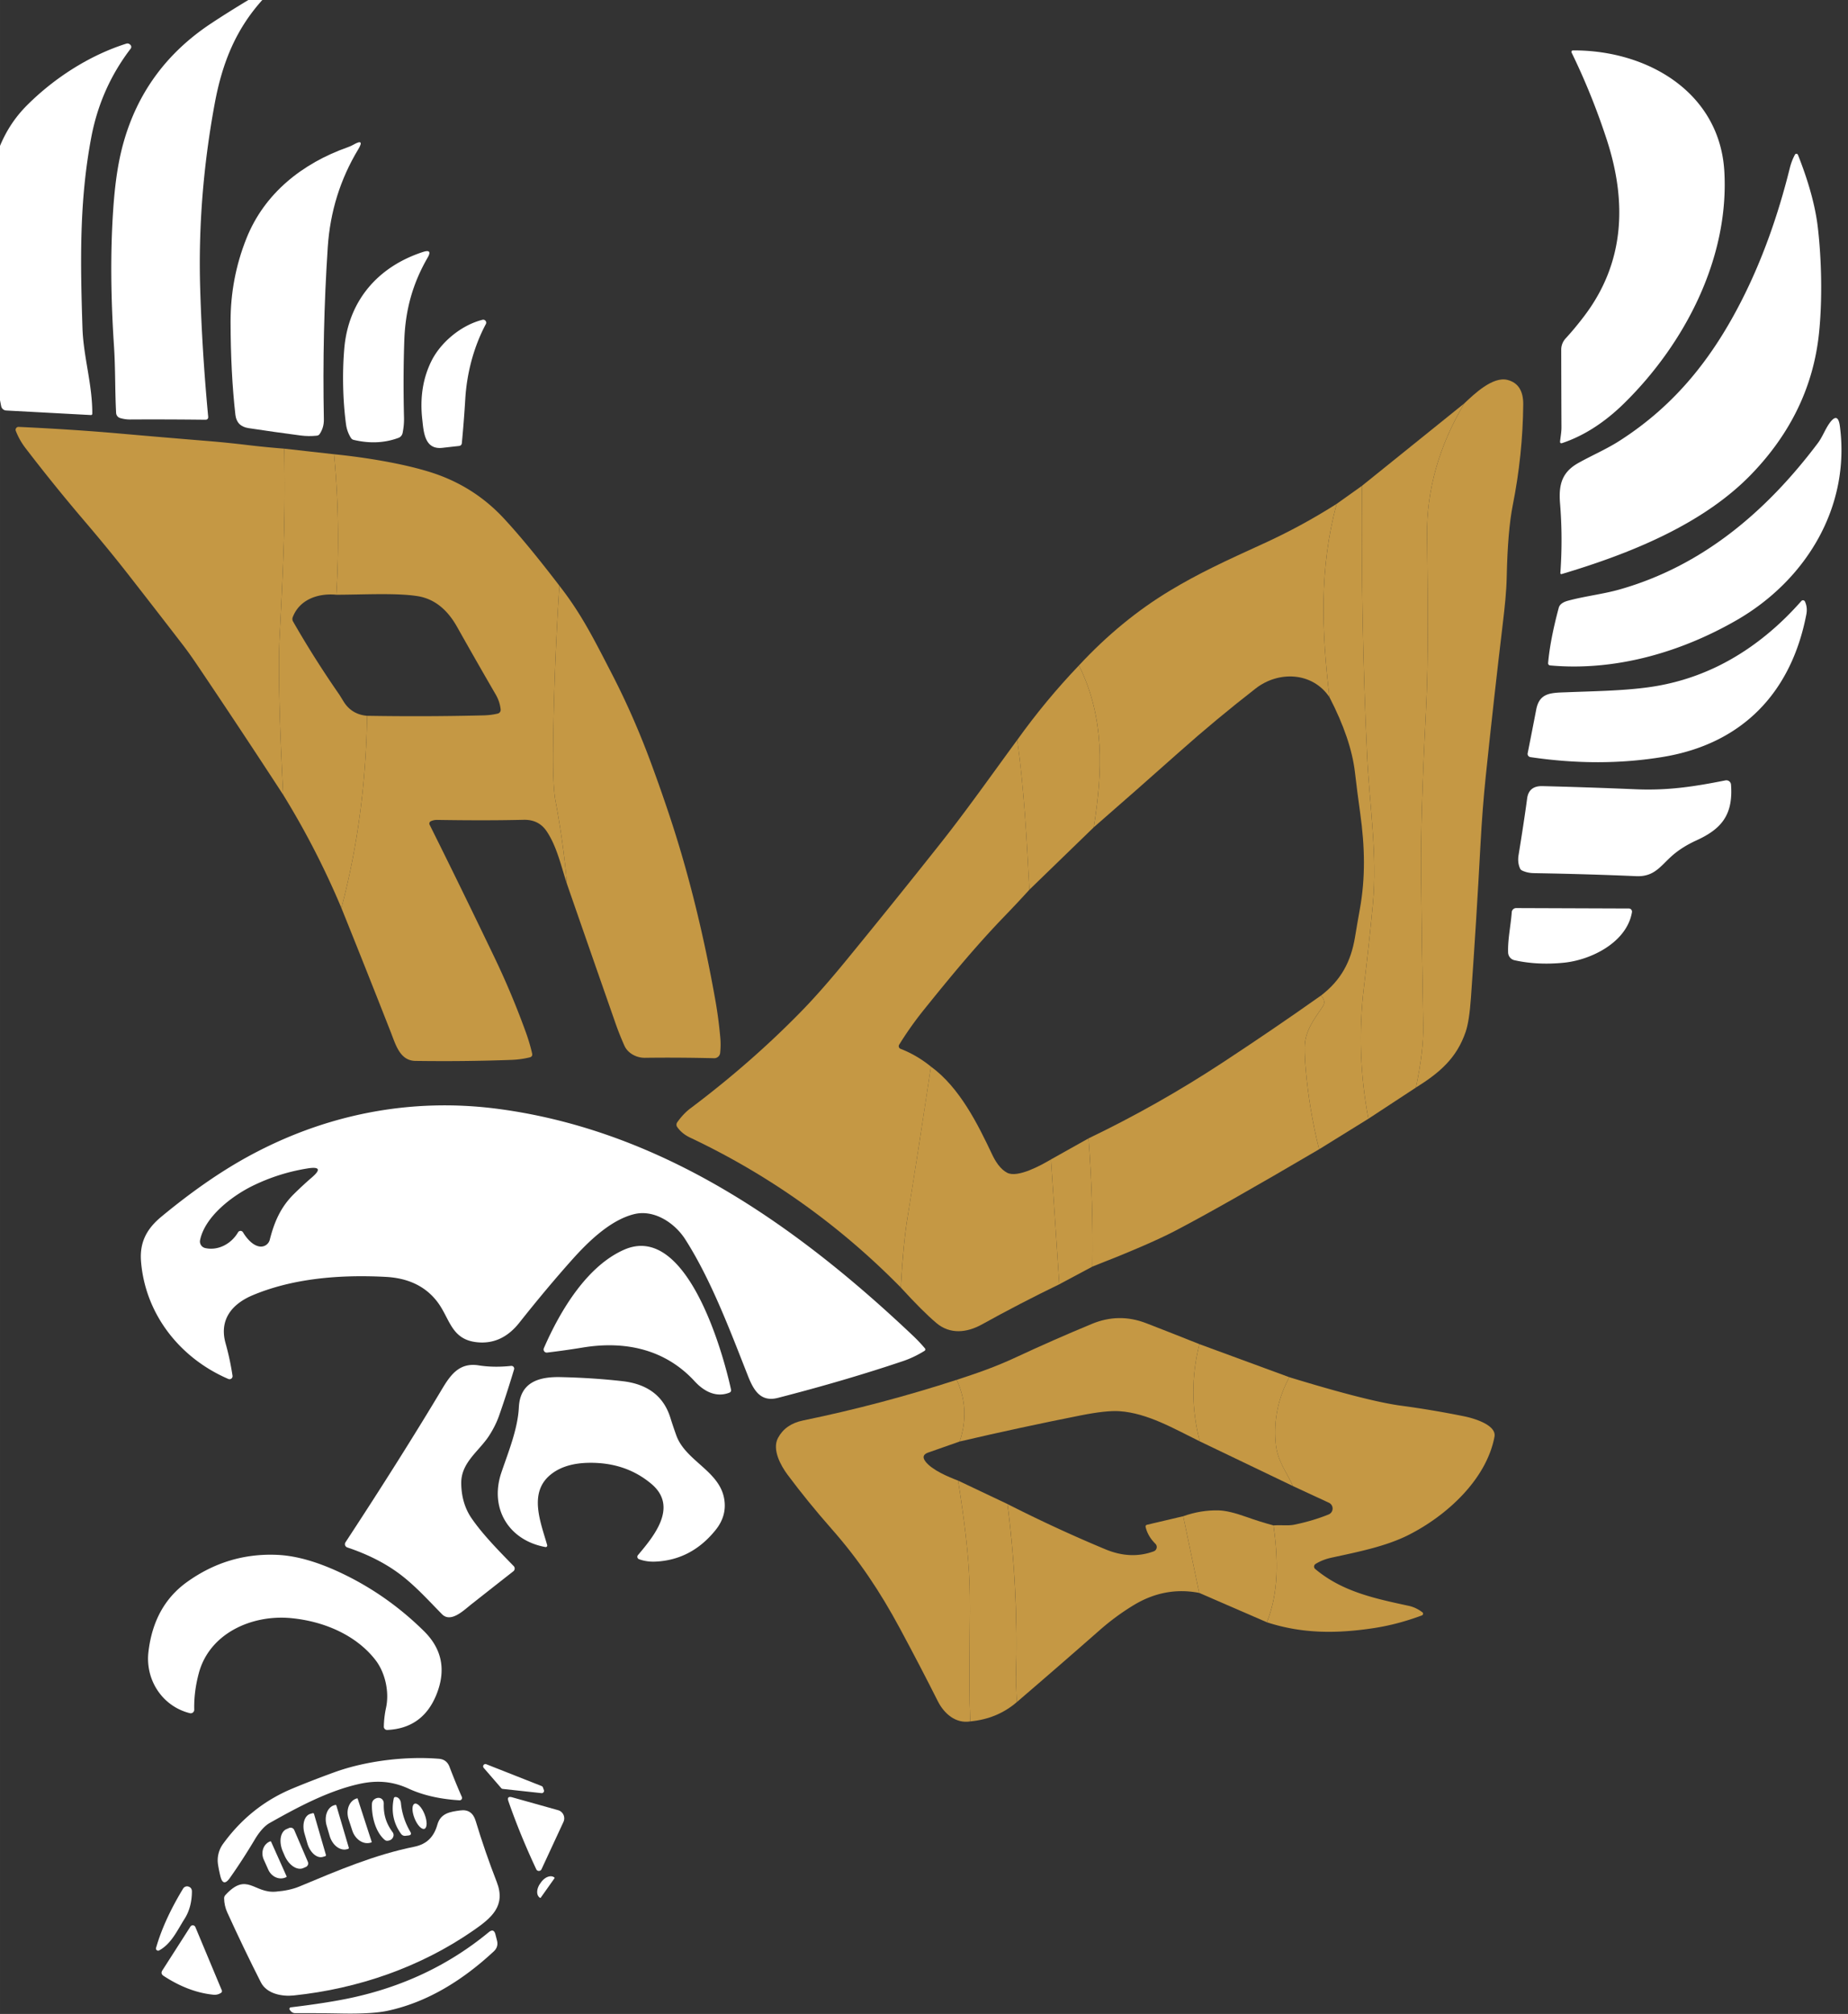 <?xml version="1.0" encoding="UTF-8" standalone="no"?>
<!-- Created with Inkscape (http://www.inkscape.org/) -->

<svg
   width="540.701"
   height="589.134"
   viewBox="0 0 143.06 155.875"
   version="1.1"
   id="svg5"
   xmlns="http://www.w3.org/2000/svg"
   xmlns:svg="http://www.w3.org/2000/svg">
  <rect x="0" y="0" width="143.06" height="155.875" fill="#333333" stroke="none"/>
  <defs
     id="defs2" />
  <g
     id="layer1"
     transform="translate(297.93,-60.842)">
    <g
       transform="matrix(0.083,0,0,-0.083,-22.714,224.367)"
       id="g830">
      <g
         id="g1078"
         transform="matrix(3.2,0,0,-3.2,-996.21,1713.932)">
        <g
           id="g1749"
           transform="translate(-437.245,-361.014)">
          <g
             id="g2754"
             transform="translate(-375.831,147.557)">
            <g
               id="g3806">
              <path
                 fill="#ffffff"
                 d="m 122.03,253.72 c -0.35,-6.4 -0.18,-12.84 -0.62,-19.46 q -1.4,-21.13 -0.31,-38.55 c 0.43,-6.9 1.19,-14.04 3.08,-20.76 q 6.11,-21.79 25.31,-34.59 6.21,-4.13 14.92,-9.26 a 0.56,0.56 0 0 1 0.75,0.16 q 0.61,0.88 -0.13,1.69 c -8.01,8.72 -12.04,18.6 -14.26,30.6 q -5.04,27.23 -4.24,53.88 0.55,18.45 2.33,37.32 0.09,0.96 -0.87,0.94 -11.51,-0.13 -21.84,-0.07 -1.49,0.01 -2.94,-0.42 a 1.65,1.64 -83.7 0 1 -1.18,-1.48 z"
                 id="path2473" />
              <path
                 fill="#ffffff"
                 d="m 88.53,251.74 q -6.01,-29.7 -3.66,-61.13 1.23,-16.6 11.18,-26.54 c 7.86,-7.87 18.12,-14.54 28.92,-17.96 q 0.72,-0.23 1.27,0.4 a 0.84,0.83 -46.8 0 1 0.03,1.05 q -8.78,11.47 -11.5,25.94 c -3.48,18.5 -3.18,35.96 -2.55,55.44 0.27,8.42 2.92,16.49 2.86,25.03 a 0.37,0.37 0 0 1 -0.39,0.36 L 89.99,253 a 1.57,1.57 0 0 1 -1.46,-1.26 z"
                 id="path2475" />
              <path
                 fill="#ffffff"
                 d="m 549.96,225.45 c 11.82,-15.6 12.44,-33.27 6.55,-51.35 q -4.3,-13.18 -10.26,-25.41 a 0.43,0.43 0 0 1 0.39,-0.62 c 21.74,-0.12 42.87,12.25 44.14,35.39 1.38,25.09 -11.39,49.88 -29.11,67.35 q -8.6,8.47 -18.11,11.67 -0.74,0.25 -0.66,-0.53 c 0.14,-1.32 0.4,-2.66 0.4,-3.99 q -0.05,-11.59 -0.07,-22.67 a 4.85,4.84 -23.8 0 1 1.27,-3.27 q 2.75,-2.99 5.46,-6.57 z"
                 id="path2477" />
              <path
                 fill="#ffffff"
                 d="m 189.54,176.29 q 0.87,-0.3 1.7,-0.77 3.33,-1.89 1.35,1.39 -7.85,13.02 -8.87,28.46 -1.64,24.75 -1.14,50.2 0.05,2.4 -1.23,4.29 -0.3,0.43 -0.82,0.48 -2.36,0.25 -4.69,-0.05 -7.58,-0.99 -15.21,-2.15 -3.46,-0.52 -3.84,-3.92 -1.37,-12.09 -1.4,-27.11 -0.02,-12.59 4.6,-24.2 c 5.25,-13.23 16.38,-21.97 29.55,-26.62 z"
                 id="path2479" />
              <path
                 fill="#ffffff"
                 d="m 560.31,261.78 c 16.18,-10.38 27.13,-24.19 35.85,-41.53 q 8.48,-16.87 13.7,-37.91 0.51,-2.06 1.49,-3.89 a 0.49,0.48 48.1 0 1 0.88,0.05 q 4.71,11.89 5.79,21.15 c 1.11,9.47 1.36,21.28 0.33,30.97 q -2.44,23.04 -19.64,40.9 c -14.33,14.87 -35.96,23.36 -55.36,29.15 a 0.3,0.29 84 0 1 -0.37,-0.31 q 0.73,-10.22 -0.09,-20.25 c -0.45,-5.44 0.51,-9.12 5.34,-11.82 4.04,-2.26 8.21,-4.02 12.08,-6.51 z"
                 id="path2481" />
              <path
                 fill="#ffffff"
                 d="m 212.83,208.45 c -4.33,7.49 -6.49,15.15 -6.8,24.05 q -0.38,10.76 -0.09,22.48 0.06,2.28 -0.41,4.58 a 1.92,1.91 85.6 0 1 -1.21,1.42 q -6.07,2.25 -13.07,0.58 a 1.3,1.27 79.8 0 1 -0.77,-0.55 q -1.15,-1.83 -1.44,-3.97 c -0.92,-6.85 -1.12,-14.85 -0.51,-22.05 1.16,-13.75 9.59,-23.84 22.96,-28.19 q 2.82,-0.91 1.34,1.65 z"
                 id="path2483" />
              <path
                 fill="#ffffff"
                 d="m 229.79,227.83 c -3.56,6.67 -5.54,14.34 -5.99,21.79 q -0.39,6.47 -1,12.86 -0.07,0.77 -0.85,0.86 -2.37,0.26 -4.81,0.54 c -5.25,0.6 -5.47,-4.68 -5.88,-8.33 q -1.06,-9.47 2.69,-17 c 2.66,-5.35 8.56,-10.39 14.86,-11.98 a 0.87,0.87 0 0 1 0.98,1.26 z"
                 id="path2485" />
              <path
                 fill="#c59844"
                 d="m 500.87,450.31 q 2.27,-10.65 2.14,-17.94 -0.42,-23.28 -0.63,-44.69 -0.15,-16.36 1.4,-46.55 c 0.88,-17.25 0.53,-34.83 0.34,-51.77 q -0.21,-19.77 10.86,-38.43 c 2.84,-2.69 8.33,-7.97 12.63,-6.83 q 4.61,1.21 4.55,7.16 -0.14,14.7 -3.05,29.32 -1.48,7.45 -1.76,20.81 c -0.1,4.55 -0.58,8.86 -1.11,13.36 q -2.67,22.38 -5,44.79 -0.96,9.2 -1.54,19.94 -1.21,22.57 -2.79,44.75 -0.48,6.8 -1.56,9.92 c -2.62,7.58 -7.5,11.8 -14.48,16.16 z"
                 id="path2487" />
              <path
                 fill="#d6b35a"
                 d="m 514.98,250.93 q -11.07,18.66 -10.86,38.43 c 0.19,16.94 0.54,34.52 -0.34,51.77 q -1.55,30.19 -1.4,46.55 0.21,21.41 0.63,44.69 0.13,7.29 -2.14,17.94 l -13.84,9.08 q -3.61,-19.02 -1.31,-38.37 1.57,-13.17 2.59,-23.92 c 1.4,-14.72 -0.96,-28.9 -1.65,-43.47 q -1.85,-39.24 -1.49,-78.69 z"
                 id="path2489"
                 style="fill:#c59844;fill-opacity:1" />
              <path
                 fill="#ffffff"
                 d="m 539.41,326.6 q 0.59,-6.76 3.1,-16.11 c 0.32,-1.2 1.63,-1.77 2.71,-2.06 4.95,-1.34 10.21,-1.91 15,-3.27 24.08,-6.82 42.73,-22.63 57.79,-42.63 1.35,-1.79 2.07,-3.9 3.34,-5.72 q 2.52,-3.59 3.1,0.76 c 3.11,23.49 -9.82,44.85 -30.09,56.53 -16.59,9.55 -35.69,14.89 -54.37,13.19 a 0.63,0.63 0 0 1 -0.58,-0.69 z"
                 id="path2491" />
              <path
                 fill="#c59844"
                 d="m 171.04,264.12 c 0.35,18.92 -0.18,32.61 -1.33,54.39 q -0.71,13.63 1.03,46.5 -12.54,-19.26 -25.34,-38.23 -2.05,-3.03 -3.86,-5.39 -7.8,-10.13 -16.12,-20.79 -5.6,-7.17 -12.67,-15.45 -8.93,-10.47 -17.17,-21.24 -1.76,-2.31 -2.79,-4.97 a 0.85,0.85 0 0 1 0.83,-1.16 q 15.88,0.74 29.06,1.9 13.01,1.15 26.26,2.23 5.24,0.43 11.06,1.12 5.51,0.66 11.04,1.09 z"
                 id="path2493" />
              <path
                 fill="#ead278"
                 d="m 185.56,265.75 q 1.91,20.35 0.65,40.94 c -5.23,-0.5 -10.72,1.32 -12.71,6.57 a 1.44,1.42 40.7 0 0 0.1,1.22 q 6.19,10.81 13.5,21.34 0.07,0.1 1.22,1.97 2.32,3.78 6.86,4.18 c -0.31,19.33 -2.66,37.65 -7.48,56.02 q -7.23,-17.2 -16.96,-32.98 -1.74,-32.87 -1.03,-46.5 c 1.15,-21.78 1.68,-35.47 1.33,-54.39 z"
                 id="path2495"
                 style="fill:#c59844;fill-opacity:1" />
              <path
                 fill="#fef5a2"
                 d="m 251.23,304.06 q -1.55,23.68 -1.82,47.03 -0.13,11.4 0.69,15.73 2.27,11.99 3.37,24.25 c -1.7,-5.11 -2.93,-10.96 -5.95,-15.45 q -2.32,-3.45 -6.71,-3.34 -10.77,0.26 -25.15,0.03 -1.04,-0.02 -1.9,0.38 a 0.75,0.75 0 0 0 -0.36,1.01 q 8.7,17.43 18.84,38.54 5.06,10.53 9.14,21.75 1.23,3.4 1.9,6.38 0.2,0.92 -0.71,1.14 -2.6,0.63 -5.34,0.73 -13.52,0.5 -27.96,0.3 c -4.51,-0.06 -5.75,-4.71 -7.2,-8.41 q -7.1,-18.1 -14.37,-36.14 c 4.82,-18.37 7.17,-36.69 7.48,-56.02 q 17.04,0.29 33.84,-0.12 2.27,-0.05 4.26,-0.53 a 1.11,1.1 80.3 0 0 0.83,-1.18 q -0.23,-2.29 -1.45,-4.39 -5.52,-9.5 -11.25,-19.69 -4.37,-7.79 -11.44,-8.95 c -6.15,-1 -16.04,-0.43 -23.76,-0.42 q 1.26,-20.59 -0.65,-40.94 c 9.32,0.93 20.29,2.76 28.15,5.25 q 12.44,3.93 21.21,13.32 6.73,7.22 16.31,19.74 z"
                 id="path2497"
                 style="fill:#c59844;fill-opacity:1" />
              <path
                 fill="#ead278"
                 d="m 485.17,274.94 q -0.36,39.45 1.49,78.69 c 0.69,14.57 3.05,28.75 1.65,43.47 q -1.02,10.75 -2.59,23.92 -2.3,19.35 1.31,38.37 l -14.37,8.9 q -2.88,-11.53 -3.9,-23.31 -0.31,-3.59 -0.3,-6.31 c 0.01,-4.88 2.76,-8.25 5.28,-12.02 q 1.02,-1.52 -0.53,-3.16 c 5.79,-4.44 8.71,-9.79 9.91,-17 q 0.7,-4.24 1.41,-8.16 c 1.65,-9.09 1.5,-18.08 0.1,-28.03 q -0.86,-6.12 -1.53,-11.92 -1.13,-9.65 -7.42,-21.83 c -2.26,-19.2 -3.01,-37.4 2.08,-56.33 z"
                 id="path2499"
                 style="fill:#c59844;fill-opacity:1" />
              <path
                 fill="#fef5a2"
                 d="m 477.76,280.22 c -5.09,18.93 -4.34,37.13 -2.08,56.33 -4.97,-7.38 -14.82,-7.72 -21.46,-2.58 q -11.51,8.93 -22.4,18.62 -12.34,10.98 -24.85,21.88 c 2.63,-16.23 3.21,-32.06 -4.31,-47.18 q 12.3,-13.24 26.57,-21.82 c 8.36,-5.03 15.84,-8.5 27.25,-13.7 q 10.97,-5 21.28,-11.55 z"
                 id="path2501"
                 style="fill:#c59844;fill-opacity:1" />
              <path
                 fill="#d6b35a"
                 d="m 253.47,391.07 q -1.1,-12.26 -3.37,-24.25 -0.82,-4.33 -0.69,-15.73 0.27,-23.35 1.82,-47.03 c 6.29,8.07 9.77,14.97 15.43,25.95 q 6.34,12.32 11.34,25.89 2.66,7.2 5.1,14.5 c 5.97,17.82 10.37,36.28 13.61,54.58 q 0.91,5.13 1.42,10.78 0.2,2.2 -0.04,4.44 a 1.73,1.73 0 0 1 -1.76,1.55 q -10.48,-0.25 -20.22,-0.12 c -2.33,0.02 -4.9,-1.25 -5.92,-3.51 q -1.45,-3.26 -2.53,-6.33 -7.14,-20.42 -14.19,-40.72 z"
                 id="path2503"
                 style="fill:#c59844;fill-opacity:1" />
              <path
                 fill="#ffffff"
                 d="m 606.22,315.64 q 3.58,-3.25 7.01,-7.13 a 0.63,0.63 0 0 1 1.04,0.16 q 0.8,1.74 0.4,3.77 c -4.38,22.72 -18.62,37.69 -41.78,41.51 q -18.43,3.05 -38.64,0.06 a 0.96,0.96 0 0 1 -0.8,-1.13 q 1.35,-6.77 2.49,-12.71 c 0.95,-5 4.36,-4.89 8.85,-5.06 7.89,-0.32 16.23,-0.41 23.82,-1.45 q 20.85,-2.84 37.61,-18.02 z"
                 id="path2507" />
              <path
                 fill="#ead278"
                 d="m 402.66,327.29 c 7.52,15.12 6.94,30.95 4.31,47.18 l -18.76,18.18 c -0.75,-14.63 -1.54,-29.24 -3.53,-43.65 q 8.26,-11.54 17.98,-21.71 z"
                 id="path2509"
                 style="fill:#c59844;fill-opacity:1" />
              <path
                 fill="#c59844"
                 d="m 384.68,349 c 1.99,14.41 2.78,29.02 3.53,43.65 q -3.45,3.8 -7.12,7.6 c -8.21,8.5 -15.45,17.23 -23.58,27.33 q -3.97,4.93 -7.24,10.22 a 0.83,0.83 0 0 0 0.41,1.22 q 4.71,1.82 8.84,5.17 -3.33,22.26 -6.89,44.42 -1.18,7.32 -1.89,19.96 -26.88,-27.36 -61.42,-43.69 -2.4,-1.14 -3.75,-3.08 a 1.18,1.18 0 0 1 0,-1.36 q 1.77,-2.51 3.84,-4.07 17.73,-13.31 32.41,-28.36 5.73,-5.87 13.23,-15.04 14.49,-17.7 27.36,-33.96 c 7.54,-9.52 14.89,-19.96 22.27,-30.01 z"
                 id="path2513" />
              <path
                 fill="#ffffff"
                 d="m 575.83,382.5 c -3.57,3.05 -5.28,6.43 -10.74,6.2 q -14.3,-0.62 -29.84,-0.88 -1.85,-0.03 -3.4,-0.75 -0.46,-0.21 -0.65,-0.67 -0.75,-1.75 -0.4,-3.85 1.64,-10.07 2.49,-16.47 0.49,-3.72 4.47,-3.62 13.5,0.34 27.24,0.92 c 9.42,0.4 17.04,-0.79 26.1,-2.59 a 1.37,1.36 -7.7 0 1 1.62,1.23 c 0.66,8.88 -2.82,12.95 -10.14,16.28 q -3.93,1.8 -6.75,4.2 z"
                 id="path2515" />
              <path
                 fill="#ffffff"
                 d="m 527.75,410.95 c -0.13,-3.84 0.77,-7.76 1.06,-11.75 a 1.29,1.29 0 0 1 1.29,-1.2 l 32.85,0.12 a 0.93,0.92 -84.9 0 1 0.9,1.08 c -1.51,8.81 -11.94,13.96 -19.94,14.73 q -7.65,0.75 -14.29,-0.73 a 2.39,2.38 5.3 0 1 -1.87,-2.25 z"
                 id="path2517" />
              <path
                 fill="#fef5a2"
                 d="m 472.66,468.29 q -28.68,16.85 -42.05,23.81 -7.69,4 -24.02,10.37 0.28,-18.52 -1.12,-37.37 20.16,-9.68 38.91,-21.98 14.63,-9.59 28.83,-19.63 1.55,1.64 0.53,3.16 c -2.52,3.77 -5.27,7.14 -5.28,12.02 q -0.01,2.72 0.3,6.31 1.02,11.78 3.9,23.31 z"
                 id="path2519"
                 style="fill:#c59844;fill-opacity:1" />
              <path
                 fill="#d6b35a"
                 d="m 359.52,444.19 c 8.39,6.12 13.67,16.79 17.83,25.59 0.96,2.04 2.39,4.31 4.39,5.35 3.07,1.6 9.98,-2.23 12.77,-3.89 l 2.43,36.39 q -11.37,5.5 -22.58,11.71 c -4.39,2.43 -9.28,2.94 -13.26,-0.43 q -4,-3.38 -10.36,-10.34 0.71,-12.64 1.89,-19.96 3.56,-22.16 6.89,-44.42 z"
                 id="path2521"
                 style="fill:#c59844;fill-opacity:1" />
              <path
                 fill="#ffffff"
                 d="m 272.93,487.21 c -6.96,1.76 -13.38,8.11 -17.9,13.15 q -7.37,8.24 -15.49,18.48 -5.05,6.37 -12.18,5.69 c -7.85,-0.74 -7.99,-7.09 -11.89,-12.03 q -5.14,-6.52 -14.85,-7.03 -23.05,-1.22 -38.7,5.31 c -6.06,2.53 -9.93,7.1 -7.98,14.07 q 1.28,4.55 2.02,9.43 a 0.88,0.88 0 0 1 -1.21,0.94 c -14.01,-6.01 -24.21,-18.76 -25.46,-34.24 -0.45,-5.6 1.67,-9.53 5.93,-13.05 q 12.83,-10.62 24.58,-17.15 c 22.87,-12.69 48.1,-17.67 73.81,-14.23 47.61,6.38 86.79,33.98 120.67,66.06 q 1.86,1.76 3.49,3.69 a 0.49,0.49 0 0 1 -0.12,0.73 q -3.11,1.92 -6.23,2.97 -16.65,5.62 -36.5,10.73 c -4.9,1.26 -6.99,-1.97 -8.71,-6.35 -5.25,-13.32 -10.8,-28.13 -18.31,-39.87 -3.08,-4.79 -9.1,-8.79 -14.97,-7.3 z m -115.37,5.28 a 0.84,0.84 0 0 1 1.45,-0.01 c 1.02,1.71 2.86,3.93 4.95,4.15 a 2.66,2.66 0 0 0 2.86,-2 c 1.32,-5.2 3.2,-9.51 6.99,-13.26 q 2.6,-2.57 5.23,-4.84 4.11,-3.52 -1.23,-2.66 -8.31,1.33 -15.91,5.03 c -5.97,2.91 -13.97,8.94 -15.4,15.86 a 1.97,1.97 0 0 0 1.49,2.31 c 3.64,0.83 7.56,-1.12 9.57,-4.58 z"
                 id="path2523" />
              <path
                 fill="#ead278"
                 d="m 405.47,465.1 q 1.4,18.85 1.12,37.37 l -9.65,5.16 -2.43,-36.39 z"
                 id="path2525"
                 style="fill:#c59844;fill-opacity:1" />
              <path
                 fill="#ffffff"
                 d="m 301.26,538.35 a 0.74,0.74 0 0 1 -0.45,0.85 c -3.97,1.57 -7.53,-0.45 -10.15,-3.3 -8.64,-9.4 -20.33,-11.85 -32.56,-9.85 q -4.97,0.82 -10.45,1.48 a 0.92,0.91 8.2 0 1 -0.95,-1.27 c 4.78,-11.01 12.62,-24.02 23.47,-28.74 18.06,-7.85 28.63,29.43 31.09,40.83 z"
                 id="path2529" />
              <path
                 fill="#fef5a2"
                 d="m 437.77,525.07 q -3.58,14.13 0.11,28.33 c -7.35,-3.6 -15.2,-8.24 -23.4,-8.79 q -3.83,-0.26 -11.34,1.23 -17.57,3.48 -35.23,7.6 3.11,-9.34 -0.88,-17.97 c 5.86,-1.9 11.41,-3.82 17.24,-6.55 q 10.98,-5.12 22.16,-9.75 7.88,-3.27 15.81,-0.21 7.75,3 15.53,6.11 z"
                 id="path2531"
                 style="fill:#c59844;fill-opacity:1" />
              <path
                 fill="#ead278"
                 d="m 463.99,534.71 q -4.92,9.06 -3.97,19.31 c 0.48,5.15 3.09,8.13 5,12.4 L 437.88,553.4 q -3.69,-14.2 -0.11,-28.33 z"
                 id="path2533"
                 style="fill:#c59844;fill-opacity:1" />
              <path
                 fill="#ffffff"
                 d="m 222.62,565.61 q 0.07,5.93 3.03,10.23 c 3.32,4.82 8.03,9.56 12.26,13.91 a 1.02,1.02 0 0 1 -0.1,1.51 q -6.44,5.05 -12.34,9.7 c -2.05,1.61 -5.87,5.43 -8.44,2.82 -4.15,-4.21 -8.15,-8.7 -12.97,-12.18 q -6.16,-4.44 -14.66,-7.29 a 1,1 0 0 1 -0.52,-1.49 q 16.15,-24.62 28.19,-44.74 c 2.59,-4.34 5.19,-7.69 10.66,-6.82 q 4.35,0.69 9.44,0.15 a 0.8,0.8 0 0 1 0.85,1.02 q -2.21,7.35 -4.4,13.57 -1,2.82 -2.84,5.7 c -2.94,4.57 -8.22,7.82 -8.16,13.91 z"
                 id="path2535" />
              <path
                 fill="#ffffff"
                 d="m 274.12,586.56 c 4.67,-5.54 11.82,-14.11 3.94,-20.75 q -7.43,-6.27 -18.06,-6.16 -7.13,0.07 -11.26,3.39 c -6.53,5.24 -3.06,13.7 -1.07,20.58 a 0.46,0.45 86.7 0 1 -0.51,0.58 c -10.67,-1.94 -16.38,-11.25 -12.84,-21.71 2.07,-6.12 4.77,-12.63 5.1,-19.05 0.38,-7.38 5.98,-8.91 12.22,-8.76 q 9.61,0.22 18.03,1.19 10.94,1.26 13.89,10.6 0.79,2.53 1.73,5.15 c 2.66,7.45 12.46,10.3 13.95,18.4 q 0.92,5.01 -2.51,9.25 -7,8.67 -17.43,9.17 -2.63,0.13 -4.86,-0.7 a 0.75,0.75 0 0 1 -0.32,-1.18 z"
                 id="path2537" />
              <path
                 fill="#c59844"
                 d="m 457.44,606.12 c 3.55,-8.95 3.28,-18.58 1.93,-28.22 2.11,-0.19 4.2,0.17 6.16,-0.24 q 5.4,-1.12 9.91,-2.96 a 1.86,1.86 0 0 0 0.08,-3.41 l -10.5,-4.87 c -1.91,-4.27 -4.52,-7.25 -5,-12.4 q -0.95,-10.25 3.97,-19.31 22.82,6.99 32.52,8.29 9.38,1.26 18.55,3.13 c 2.5,0.51 9.37,2.44 8.72,5.92 -2.37,12.54 -14.02,23.05 -24.99,28.6 -6.71,3.4 -14.97,5 -22.57,6.66 q -2.54,0.55 -4.6,1.82 a 0.9,0.9 0 0 0 -0.11,1.45 c 7.85,6.61 17.31,8.6 27.22,10.74 q 2.18,0.47 4.03,1.89 a 0.53,0.52 -36.3 0 1 -0.14,0.91 q -7.01,2.62 -13.9,3.68 c -10.9,1.67 -20.96,1.68 -31.28,-1.68 z"
                 id="path2539" />
              <path
                 fill="#c59844"
                 d="m 367.03,535.47 q 3.99,8.63 0.88,17.97 l -9.18,3.22 q -2.22,0.78 -0.78,2.64 c 1.92,2.48 6.56,4.42 9.49,5.54 q 2.89,18.05 3.32,29.5 c 0.37,9.94 -0.36,26.77 0.21,40.67 -4.28,0.69 -7.63,-2.31 -9.42,-5.85 q -5.18,-10.3 -11.06,-21.22 c -5.72,-10.63 -11.85,-19.88 -19.92,-29.03 q -6.9,-7.83 -12.84,-15.79 c -1.98,-2.66 -4.58,-7.36 -2.78,-10.72 q 2.15,-4.02 7.27,-5.08 22.71,-4.68 44.81,-11.85 z"
                 id="path2541" />
              <path
                 fill="#ead278"
                 d="m 367.44,564.84 14.4,6.83 q 3.2,25.16 2.47,49.96 -0.07,2.39 0.27,7.73 -5.7,4.92 -13.61,5.65 c -0.57,-13.9 0.16,-30.73 -0.21,-40.67 q -0.43,-11.45 -3.32,-29.5 z"
                 id="path2545"
                 style="fill:#c59844;fill-opacity:1" />
              <path
                 fill="#fef5a2"
                 d="m 433.06,575.22 4.65,22.34 q -10.02,-1.94 -19.13,3.59 -5.23,3.18 -9.89,7.28 -11.93,10.49 -24.11,20.93 -0.34,-5.34 -0.27,-7.73 0.73,-24.8 -2.47,-49.96 14.25,7.24 28.5,13.17 7.4,3.09 14.12,0.61 a 1.34,1.34 0 0 0 0.48,-2.21 q -2.18,-2.16 -2.83,-4.83 -0.14,-0.58 0.45,-0.72 z"
                 id="path2547"
                 style="fill:#c59844;fill-opacity:1" />
              <path
                 fill="#ead278"
                 d="m 459.37,577.9 c 1.35,9.64 1.62,19.27 -1.93,28.22 l -19.73,-8.56 -4.65,-22.34 q 5.15,-1.84 10.36,-1.7 2.94,0.08 8.01,1.89 3.98,1.42 7.94,2.49 z"
                 id="path2549"
                 style="fill:#c59844;fill-opacity:1" />
              <path
                 fill="#ffffff"
                 d="m 197.63,617.13 c -5.66,-7.32 -15.13,-11.33 -24.65,-12.22 -11.42,-1.07 -23.73,4.44 -26.84,16.02 q -1.46,5.42 -1.34,10.66 a 1.03,1.03 0 0 1 -1.28,1.02 c -7.94,-1.97 -13.02,-9.6 -12.07,-17.84 q 1.56,-13.44 11.24,-20.38 11.93,-8.56 26.34,-7.91 8.24,0.37 18.65,5.31 13.31,6.3 24.06,16.89 7.85,7.73 3.76,18.24 -3.93,10.09 -14.44,10.58 a 0.95,0.95 0 0 1 -1,-0.97 q 0.06,-2.8 0.64,-5.48 c 1.02,-4.69 -0.27,-10.3 -3.07,-13.92 z"
                 id="path2551" />
              <path
                 fill="#ffffff"
                 d="m 166.77,664.62 c -1.69,0.95 -3.22,2.97 -4.23,4.65 q -3.6,6.04 -7.34,11.34 -1.97,2.79 -2.78,-0.49 -0.39,-1.56 -0.67,-3.29 a 8.15,8.14 -31.8 0 1 1.44,-6.12 q 7.98,-11.02 20.14,-16.1 5.33,-2.23 12.11,-4.71 c 9.5,-3.47 21.18,-4.78 30.69,-4 q 2.24,0.19 3.06,2.31 1.77,4.65 3.61,8.81 a 0.7,0.7 0 0 1 -0.68,0.98 q -8.59,-0.52 -14.82,-3.39 c -4.89,-2.25 -9.48,-2.49 -14.62,-1.33 -8.94,2.03 -17.74,6.73 -25.91,11.34 z"
                 id="path2555" />
              <path
                 fill="#ffffff"
                 d="m 229.93,647.49 16.12,6.36 a 0.67,0.67 0 0 1 0.38,0.39 l 0.28,0.78 a 0.67,0.67 0 0 1 -0.7,0.89 l -11.3,-1.23 a 0.67,0.67 0 0 1 -0.43,-0.23 l -5.11,-5.9 a 0.67,0.67 0 0 1 0.76,-1.06 z"
                 id="path2557" />
              <path
                 fill="#ffffff"
                 d="m 207.77,667.16 q 0.57,0.96 -0.54,1.09 l -0.87,0.1 a 1.35,1.34 68.3 0 1 -1.26,-0.55 q -3.32,-4.56 -2.15,-10.32 0.1,-0.49 0.61,-0.44 c 0.87,0.09 1.41,0.96 1.48,1.76 q 0.43,4.44 2.73,8.36 z"
                 id="path2559" />
              <path
                 fill="#ffffff"
                 d="m 237.48,657.13 13.35,3.74 a 2.48,2.48 0 0 1 1.58,3.44 l -6.39,13.78 a 0.85,0.84 -45.3 0 1 -1.53,0.01 q -4.73,-10.09 -8.11,-19.81 -0.56,-1.62 1.1,-1.16 z"
                 id="path2561" />
              <path
                 fill="#ffffff"
                 d="m 200.04,659.02 c -0.08,3.13 0.66,5.68 2.59,8.29 a 1.35,1.35 0 0 1 0.18,1.3 q -0.41,1.07 -1.66,1.18 a 1.1,1.09 62.2 0 1 -0.83,-0.26 c -2.76,-2.33 -3.89,-7.11 -3.72,-10.54 a 1.69,1.67 73.5 0 1 0.68,-1.27 c 1.29,-0.94 2.8,-0.28 2.76,1.3 z"
                 id="path2563" />
              <path
                 fill="#ffffff"
                 d="m 196.51,670.07 a 0.16,0.16 0 0 1 -0.1,0.21 l -0.15,0.04 a 5.02,4.05 72 0 1 -5.4,-3.52 l -1.07,-3.29 a 5.02,4.05 72 0 1 2.3,-6.03 l 0.15,-0.04 a 0.16,0.16 0 0 1 0.2,0.1 z"
                 id="path2565" />
              <ellipse
                 fill="#ffffff"
                 cx="0"
                 cy="0"
                 transform="rotate(68.4,-382.295,486.174)"
                 rx="3.93"
                 ry="1.58"
                 id="ellipse2567" />
              <path
                 fill="#ffffff"
                 d="m 189.85,671.81 a 0.27,0.27 0 0 1 -0.18,0.34 l -0.31,0.09 a 5.11,3.79 73.6 0 1 -5.08,-3.84 l -0.88,-2.99 a 5.11,3.79 73.6 0 1 2.19,-5.97 l 0.31,-0.09 a 0.27,0.27 0 0 1 0.33,0.18 z"
                 id="path2569" />
              <path
                 fill="#ffffff"
                 d="m 208.98,671.52 c 3.66,-0.75 5.7,-2.93 6.69,-6.44 0.94,-3.34 3.73,-3.74 6.67,-4.13 q 3.42,-0.47 4.48,3.03 2.77,9.15 6.15,17.81 c 2.71,6.94 -1.46,10.43 -6.75,14.1 -15.48,10.75 -33.71,17.03 -52.44,18.98 -3.37,0.35 -7.84,-0.45 -9.56,-3.83 q -4.9,-9.64 -9.78,-20.34 -0.9,-1.97 -0.93,-4.13 -0.01,-0.55 0.37,-0.96 c 6.3,-6.85 8.27,-0.46 14.68,-0.99 q 4.08,-0.33 6.83,-1.48 c 11.23,-4.68 21.8,-9.23 33.59,-11.62 z"
                 id="path2571" />
              <path
                 fill="#ffffff"
                 d="m 183.18,673.91 a 0.31,0.31 0 0 1 -0.21,0.38 l -0.69,0.2 a 5.04,3.23 73.8 0 1 -4.51,-3.93 l -0.83,-2.87 a 5.04,3.23 73.8 0 1 1.69,-5.74 l 0.7,-0.2 a 0.31,0.31 0 0 1 0.38,0.21 z"
                 id="path2573" />
              <path
                 fill="#ffffff"
                 d="m 177.92,675.94 a 1.14,1.14 0 0 1 -0.6,1.49 l -0.75,0.33 a 5.54,3.56 66.8 0 1 -5.45,-3.69 l -0.51,-1.18 a 5.54,3.56 66.8 0 1 1.09,-6.5 l 0.75,-0.32 a 1.14,1.14 0 0 1 1.5,0.6 z"
                 id="path2575" />
              <path
                 fill="#ffffff"
                 d="m 171.7,680.12 a 0.22,0.22 0 0 1 -0.11,0.29 l -0.15,0.06 a 4.11,3.7 65.9 0 1 -5.05,-2.24 l -1.32,-2.94 a 4.11,3.7 65.9 0 1 1.7,-5.26 l 0.15,-0.06 a 0.22,0.22 0 0 1 0.29,0.11 z"
                 id="path2577" />
              <path
                 fill="#ffffff"
                 d="m 245.8,686.37 a 0.17,0.17 0 0 1 -0.24,0.04 l -0.08,-0.06 a 3.38,2.25 -54.7 0 1 0.12,-4.05 l 0.29,-0.41 a 3.38,2.25 -54.7 0 1 3.79,-1.46 l 0.08,0.06 a 0.17,0.17 0 0 1 0.04,0.23 z"
                 id="path2579" />
              <path
                 fill="#ffffff"
                 d="m 133.67,701.01 c 1.73,-6.05 4.63,-11.91 7.89,-17.29 a 1.35,1.34 -64 0 1 1.62,-0.56 q 0.95,0.35 0.94,1.43 c -0.01,2.74 -0.61,5.54 -2.11,7.9 -2.11,3.31 -3.85,7.31 -7.43,9.25 a 0.63,0.63 0 0 1 -0.91,-0.73 z"
                 id="path2581" />
              <path
                 fill="#ffffff"
                 d="m 152.84,713.39 a 0.57,0.57 0 0 1 -0.2,0.69 q -1,0.7 -2.28,0.57 -7.23,-0.73 -14.5,-5.49 -0.96,-0.64 -0.34,-1.61 l 8.16,-12.74 a 0.82,0.82 0 0 1 1.45,0.13 z"
                 id="path2583" />
              <path
                 fill="#ffffff"
                 d="m 233.04,698.84 q 0.48,1.88 -0.94,3.19 c -8.79,8.17 -19.13,14.79 -30.97,17.31 q -4.44,0.95 -13.39,0.79 -6.73,-0.13 -13.49,-0.1 a 1.71,1.7 71.1 0 1 -1.38,-0.68 l -0.23,-0.3 a 0.45,0.45 0 0 1 0.31,-0.72 q 10.66,-1.28 17.57,-2.76 22.9,-4.92 40.1,-19.12 1.49,-1.24 1.97,0.64 z"
                 id="path2585" />
            </g>
          </g>
        </g>
      </g>
    </g>
  </g>
</svg>
